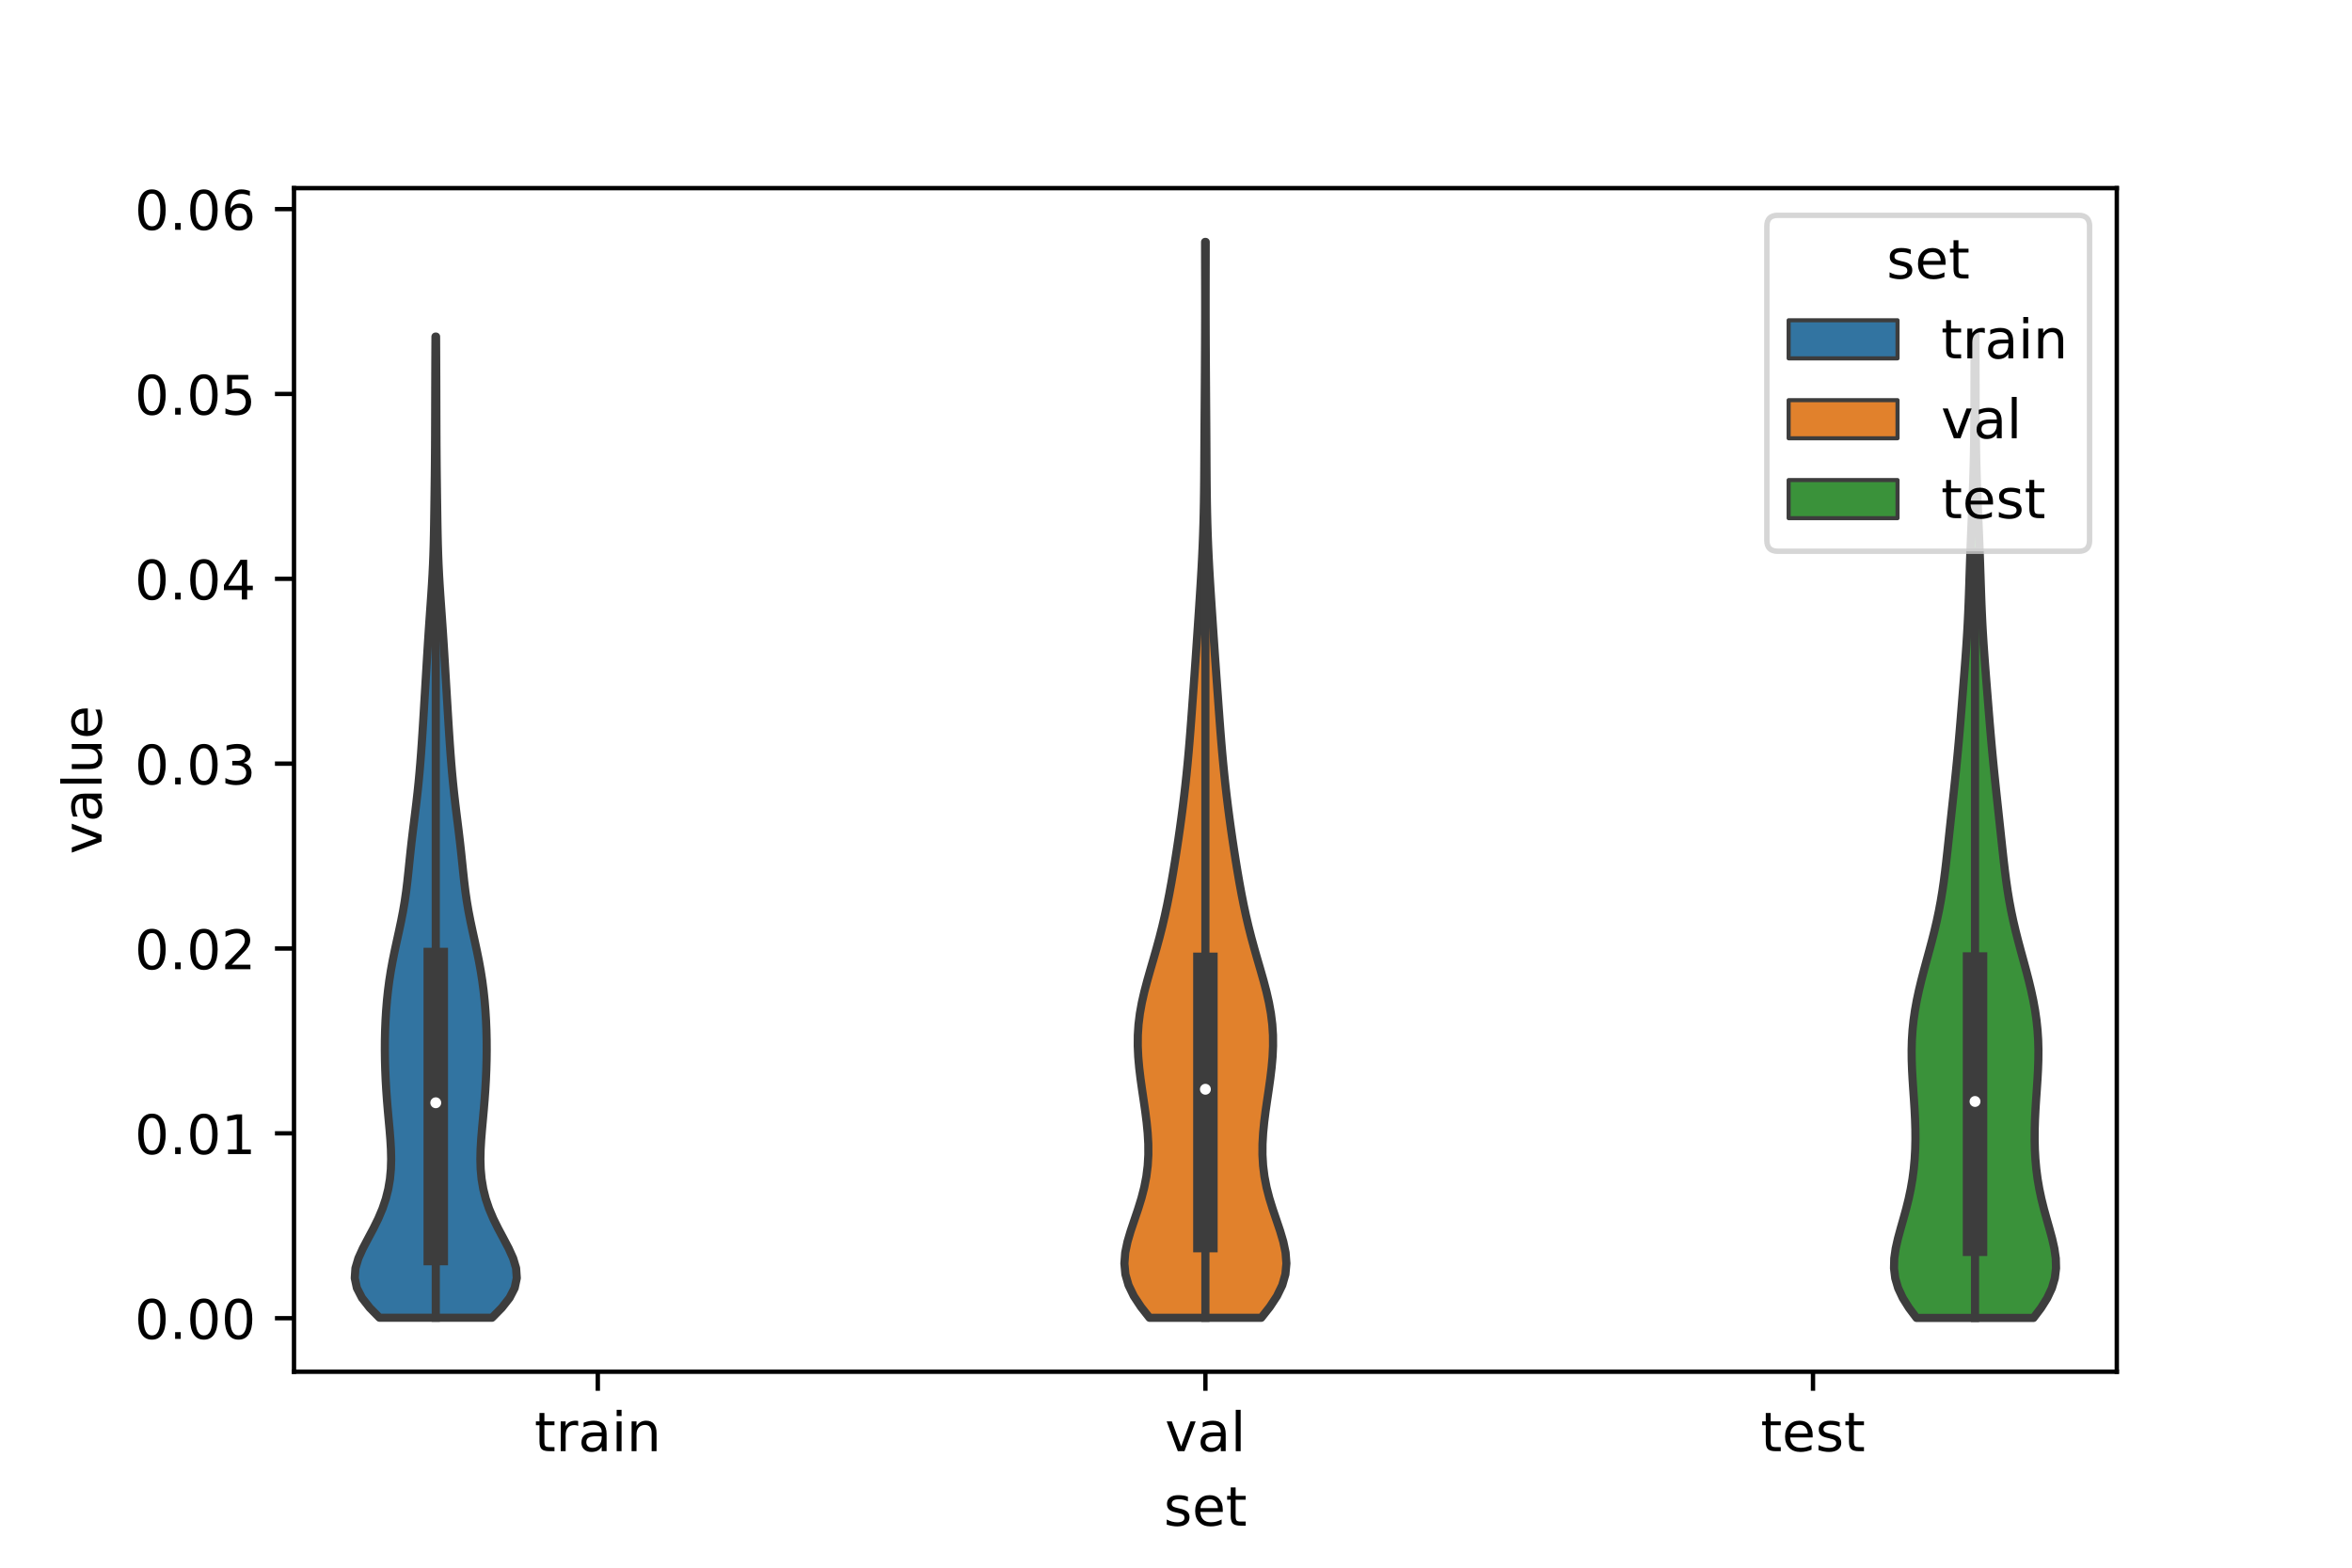 <?xml version="1.0" encoding="utf-8" standalone="no"?>
<!DOCTYPE svg PUBLIC "-//W3C//DTD SVG 1.1//EN"
  "http://www.w3.org/Graphics/SVG/1.1/DTD/svg11.dtd">
<!-- Created with matplotlib (https://matplotlib.org/) -->
<svg height="288pt" version="1.1" viewBox="0 0 432 288" width="432pt" xmlns="http://www.w3.org/2000/svg" xmlns:xlink="http://www.w3.org/1999/xlink">
 <defs>
  <style type="text/css">*{stroke-linecap:butt;stroke-linejoin:round;}</style>
 </defs>
 <g id="figure_1">
  <g id="patch_1">
   <path d="M 0 288 
L 432 288 
L 432 0 
L 0 0 
z
" style="fill:#ffffff;"/>
  </g>
  <g id="axes_1">
   <g id="patch_2">
    <path d="M 54 252 
L 388.8 252 
L 388.8 34.56 
L 54 34.56 
z
" style="fill:#ffffff;"/>
   </g>
   <g id="PolyCollection_1">
    <defs>
     <path d="M 90.376 -45.922 
L 69.704 -45.922 
L 67.915 -47.743 
L 66.485 -49.563 
L 65.549 -51.384 
L 65.16 -53.205 
L 65.287 -55.025 
L 65.83 -56.846 
L 66.653 -58.666 
L 67.612 -60.487 
L 68.584 -62.308 
L 69.481 -64.128 
L 70.25 -65.949 
L 70.864 -67.769 
L 71.32 -69.59 
L 71.626 -71.411 
L 71.794 -73.231 
L 71.846 -75.052 
L 71.805 -76.872 
L 71.698 -78.693 
L 71.55 -80.514 
L 71.384 -82.334 
L 71.22 -84.155 
L 71.07 -85.975 
L 70.941 -87.796 
L 70.836 -89.617 
L 70.758 -91.437 
L 70.708 -93.258 
L 70.686 -95.078 
L 70.695 -96.899 
L 70.736 -98.72 
L 70.811 -100.54 
L 70.922 -102.361 
L 71.071 -104.181 
L 71.263 -106.002 
L 71.5 -107.823 
L 71.785 -109.643 
L 72.116 -111.464 
L 72.485 -113.284 
L 72.879 -115.105 
L 73.28 -116.926 
L 73.666 -118.746 
L 74.021 -120.567 
L 74.331 -122.387 
L 74.595 -124.208 
L 74.818 -126.029 
L 75.015 -127.849 
L 75.202 -129.67 
L 75.392 -131.49 
L 75.594 -133.311 
L 75.81 -135.132 
L 76.036 -136.952 
L 76.263 -138.773 
L 76.483 -140.594 
L 76.69 -142.414 
L 76.879 -144.235 
L 77.05 -146.055 
L 77.204 -147.876 
L 77.344 -149.697 
L 77.473 -151.517 
L 77.594 -153.338 
L 77.71 -155.158 
L 77.821 -156.979 
L 77.931 -158.8 
L 78.04 -160.62 
L 78.149 -162.441 
L 78.259 -164.261 
L 78.368 -166.082 
L 78.479 -167.903 
L 78.593 -169.723 
L 78.711 -171.544 
L 78.834 -173.364 
L 78.961 -175.185 
L 79.091 -177.006 
L 79.218 -178.826 
L 79.336 -180.647 
L 79.442 -182.467 
L 79.531 -184.288 
L 79.603 -186.109 
L 79.659 -187.929 
L 79.702 -189.75 
L 79.736 -191.57 
L 79.764 -193.391 
L 79.79 -195.212 
L 79.815 -197.032 
L 79.839 -198.853 
L 79.862 -200.673 
L 79.881 -202.494 
L 79.896 -204.315 
L 79.909 -206.135 
L 79.918 -207.956 
L 79.925 -209.776 
L 79.931 -211.597 
L 79.936 -213.418 
L 79.941 -215.238 
L 79.947 -217.059 
L 79.953 -218.879 
L 79.96 -220.7 
L 79.968 -222.521 
L 79.977 -224.341 
L 79.987 -226.162 
L 80.093 -226.162 
L 80.093 -226.162 
L 80.103 -224.341 
L 80.112 -222.521 
L 80.12 -220.7 
L 80.127 -218.879 
L 80.133 -217.059 
L 80.139 -215.238 
L 80.144 -213.418 
L 80.149 -211.597 
L 80.155 -209.776 
L 80.162 -207.956 
L 80.171 -206.135 
L 80.184 -204.315 
L 80.199 -202.494 
L 80.218 -200.673 
L 80.241 -198.853 
L 80.265 -197.032 
L 80.29 -195.212 
L 80.316 -193.391 
L 80.344 -191.57 
L 80.378 -189.75 
L 80.421 -187.929 
L 80.477 -186.109 
L 80.549 -184.288 
L 80.638 -182.467 
L 80.744 -180.647 
L 80.862 -178.826 
L 80.989 -177.006 
L 81.119 -175.185 
L 81.246 -173.364 
L 81.369 -171.544 
L 81.487 -169.723 
L 81.601 -167.903 
L 81.712 -166.082 
L 81.821 -164.261 
L 81.931 -162.441 
L 82.04 -160.62 
L 82.149 -158.8 
L 82.259 -156.979 
L 82.37 -155.158 
L 82.486 -153.338 
L 82.607 -151.517 
L 82.736 -149.697 
L 82.876 -147.876 
L 83.03 -146.055 
L 83.201 -144.235 
L 83.39 -142.414 
L 83.597 -140.594 
L 83.817 -138.773 
L 84.044 -136.952 
L 84.27 -135.132 
L 84.486 -133.311 
L 84.688 -131.49 
L 84.878 -129.67 
L 85.065 -127.849 
L 85.262 -126.029 
L 85.485 -124.208 
L 85.749 -122.387 
L 86.059 -120.567 
L 86.414 -118.746 
L 86.8 -116.926 
L 87.201 -115.105 
L 87.595 -113.284 
L 87.964 -111.464 
L 88.295 -109.643 
L 88.58 -107.823 
L 88.817 -106.002 
L 89.009 -104.181 
L 89.158 -102.361 
L 89.269 -100.54 
L 89.344 -98.72 
L 89.385 -96.899 
L 89.394 -95.078 
L 89.372 -93.258 
L 89.322 -91.437 
L 89.244 -89.617 
L 89.139 -87.796 
L 89.01 -85.975 
L 88.86 -84.155 
L 88.696 -82.334 
L 88.53 -80.514 
L 88.382 -78.693 
L 88.275 -76.872 
L 88.234 -75.052 
L 88.286 -73.231 
L 88.454 -71.411 
L 88.76 -69.59 
L 89.216 -67.769 
L 89.83 -65.949 
L 90.599 -64.128 
L 91.496 -62.308 
L 92.468 -60.487 
L 93.427 -58.666 
L 94.25 -56.846 
L 94.793 -55.025 
L 94.92 -53.205 
L 94.531 -51.384 
L 93.595 -49.563 
L 92.165 -47.743 
L 90.376 -45.922 
z
" id="me6ba3f7fdf" style="stroke:#3d3d3d;stroke-width:1.5;"/>
    </defs>
    <g clip-path="url(#p82e2516aaa)">
     <use style="fill:#3274a1;stroke:#3d3d3d;stroke-width:1.5;" x="0" xlink:href="#me6ba3f7fdf" y="288"/>
    </g>
   </g>
   <g id="PolyCollection_2">
    <defs>
     <path d="M 231.659 -45.91 
L 211.141 -45.91 
L 209.565 -47.907 
L 208.248 -49.903 
L 207.281 -51.899 
L 206.706 -53.896 
L 206.52 -55.892 
L 206.674 -57.889 
L 207.092 -59.885 
L 207.683 -61.882 
L 208.356 -63.878 
L 209.032 -65.874 
L 209.65 -67.871 
L 210.166 -69.867 
L 210.554 -71.864 
L 210.804 -73.86 
L 210.92 -75.857 
L 210.911 -77.853 
L 210.798 -79.849 
L 210.602 -81.846 
L 210.348 -83.842 
L 210.061 -85.839 
L 209.765 -87.835 
L 209.484 -89.832 
L 209.244 -91.828 
L 209.066 -93.824 
L 208.975 -95.821 
L 208.987 -97.817 
L 209.116 -99.814 
L 209.365 -101.81 
L 209.725 -103.807 
L 210.181 -105.803 
L 210.707 -107.799 
L 211.274 -109.796 
L 211.854 -111.792 
L 212.425 -113.789 
L 212.969 -115.785 
L 213.477 -117.782 
L 213.944 -119.778 
L 214.373 -121.774 
L 214.768 -123.771 
L 215.135 -125.767 
L 215.48 -127.764 
L 215.808 -129.76 
L 216.121 -131.756 
L 216.423 -133.753 
L 216.711 -135.749 
L 216.985 -137.746 
L 217.245 -139.742 
L 217.49 -141.739 
L 217.719 -143.735 
L 217.932 -145.731 
L 218.13 -147.728 
L 218.313 -149.724 
L 218.483 -151.721 
L 218.643 -153.717 
L 218.794 -155.714 
L 218.941 -157.71 
L 219.085 -159.706 
L 219.229 -161.703 
L 219.372 -163.699 
L 219.513 -165.696 
L 219.653 -167.692 
L 219.791 -169.689 
L 219.928 -171.685 
L 220.063 -173.681 
L 220.197 -175.678 
L 220.329 -177.674 
L 220.458 -179.671 
L 220.581 -181.667 
L 220.697 -183.664 
L 220.801 -185.66 
L 220.894 -187.656 
L 220.973 -189.653 
L 221.038 -191.649 
L 221.089 -193.646 
L 221.128 -195.642 
L 221.156 -197.639 
L 221.177 -199.635 
L 221.192 -201.631 
L 221.204 -203.628 
L 221.215 -205.624 
L 221.227 -207.621 
L 221.24 -209.617 
L 221.254 -211.614 
L 221.269 -213.61 
L 221.283 -215.606 
L 221.297 -217.603 
L 221.31 -219.599 
L 221.322 -221.596 
L 221.333 -223.592 
L 221.343 -225.589 
L 221.35 -227.585 
L 221.356 -229.581 
L 221.358 -231.578 
L 221.358 -233.574 
L 221.356 -235.571 
L 221.352 -237.567 
L 221.348 -239.564 
L 221.346 -241.56 
L 221.345 -243.556 
L 221.455 -243.556 
L 221.455 -243.556 
L 221.454 -241.56 
L 221.452 -239.564 
L 221.448 -237.567 
L 221.444 -235.571 
L 221.442 -233.574 
L 221.442 -231.578 
L 221.444 -229.581 
L 221.45 -227.585 
L 221.457 -225.589 
L 221.467 -223.592 
L 221.478 -221.596 
L 221.49 -219.599 
L 221.503 -217.603 
L 221.517 -215.606 
L 221.531 -213.61 
L 221.546 -211.614 
L 221.56 -209.617 
L 221.573 -207.621 
L 221.585 -205.624 
L 221.596 -203.628 
L 221.608 -201.631 
L 221.623 -199.635 
L 221.644 -197.639 
L 221.672 -195.642 
L 221.711 -193.646 
L 221.762 -191.649 
L 221.827 -189.653 
L 221.906 -187.656 
L 221.999 -185.66 
L 222.103 -183.664 
L 222.219 -181.667 
L 222.342 -179.671 
L 222.471 -177.674 
L 222.603 -175.678 
L 222.737 -173.681 
L 222.872 -171.685 
L 223.009 -169.689 
L 223.147 -167.692 
L 223.287 -165.696 
L 223.428 -163.699 
L 223.571 -161.703 
L 223.715 -159.706 
L 223.859 -157.71 
L 224.006 -155.714 
L 224.157 -153.717 
L 224.317 -151.721 
L 224.487 -149.724 
L 224.67 -147.728 
L 224.868 -145.731 
L 225.081 -143.735 
L 225.31 -141.739 
L 225.555 -139.742 
L 225.815 -137.746 
L 226.089 -135.749 
L 226.377 -133.753 
L 226.679 -131.756 
L 226.992 -129.76 
L 227.32 -127.764 
L 227.665 -125.767 
L 228.032 -123.771 
L 228.427 -121.774 
L 228.856 -119.778 
L 229.323 -117.782 
L 229.831 -115.785 
L 230.375 -113.789 
L 230.946 -111.792 
L 231.526 -109.796 
L 232.093 -107.799 
L 232.619 -105.803 
L 233.075 -103.807 
L 233.435 -101.81 
L 233.684 -99.814 
L 233.813 -97.817 
L 233.825 -95.821 
L 233.734 -93.824 
L 233.556 -91.828 
L 233.316 -89.832 
L 233.035 -87.835 
L 232.739 -85.839 
L 232.452 -83.842 
L 232.198 -81.846 
L 232.002 -79.849 
L 231.889 -77.853 
L 231.88 -75.857 
L 231.996 -73.86 
L 232.246 -71.864 
L 232.634 -69.867 
L 233.15 -67.871 
L 233.768 -65.874 
L 234.444 -63.878 
L 235.117 -61.882 
L 235.708 -59.885 
L 236.126 -57.889 
L 236.28 -55.892 
L 236.094 -53.896 
L 235.519 -51.899 
L 234.552 -49.903 
L 233.235 -47.907 
L 231.659 -45.91 
z
" id="me9353b18db" style="stroke:#3d3d3d;stroke-width:1.5;"/>
    </defs>
    <g clip-path="url(#p82e2516aaa)">
     <use style="fill:#e1812c;stroke:#3d3d3d;stroke-width:1.5;" x="0" xlink:href="#me9353b18db" y="288"/>
    </g>
   </g>
   <g id="PolyCollection_3">
    <defs>
     <path d="M 373.5 -45.884 
L 352.02 -45.884 
L 350.644 -47.707 
L 349.498 -49.53 
L 348.643 -51.353 
L 348.106 -53.177 
L 347.88 -55 
L 347.927 -56.823 
L 348.19 -58.646 
L 348.601 -60.469 
L 349.096 -62.293 
L 349.615 -64.116 
L 350.117 -65.939 
L 350.569 -67.762 
L 350.955 -69.586 
L 351.268 -71.409 
L 351.506 -73.232 
L 351.672 -75.055 
L 351.773 -76.878 
L 351.815 -78.702 
L 351.803 -80.525 
L 351.747 -82.348 
L 351.656 -84.171 
L 351.541 -85.995 
L 351.415 -87.818 
L 351.294 -89.641 
L 351.194 -91.464 
L 351.129 -93.287 
L 351.116 -95.111 
L 351.163 -96.934 
L 351.28 -98.757 
L 351.47 -100.58 
L 351.733 -102.404 
L 352.063 -104.227 
L 352.453 -106.05 
L 352.891 -107.873 
L 353.365 -109.696 
L 353.858 -111.52 
L 354.356 -113.343 
L 354.843 -115.166 
L 355.305 -116.989 
L 355.733 -118.813 
L 356.119 -120.636 
L 356.461 -122.459 
L 356.762 -124.282 
L 357.027 -126.105 
L 357.262 -127.929 
L 357.478 -129.752 
L 357.681 -131.575 
L 357.877 -133.398 
L 358.072 -135.222 
L 358.268 -137.045 
L 358.464 -138.868 
L 358.661 -140.691 
L 358.857 -142.515 
L 359.049 -144.338 
L 359.237 -146.161 
L 359.418 -147.984 
L 359.592 -149.807 
L 359.758 -151.631 
L 359.917 -153.454 
L 360.071 -155.277 
L 360.22 -157.1 
L 360.366 -158.924 
L 360.512 -160.747 
L 360.656 -162.57 
L 360.8 -164.393 
L 360.94 -166.216 
L 361.074 -168.04 
L 361.2 -169.863 
L 361.315 -171.686 
L 361.416 -173.509 
L 361.504 -175.333 
L 361.58 -177.156 
L 361.646 -178.979 
L 361.708 -180.802 
L 361.767 -182.625 
L 361.828 -184.449 
L 361.892 -186.272 
L 361.961 -188.095 
L 362.035 -189.918 
L 362.112 -191.742 
L 362.19 -193.565 
L 362.267 -195.388 
L 362.34 -197.211 
L 362.406 -199.034 
L 362.464 -200.858 
L 362.514 -202.681 
L 362.553 -204.504 
L 362.585 -206.327 
L 362.608 -208.151 
L 362.626 -209.974 
L 362.638 -211.797 
L 362.647 -213.62 
L 362.654 -215.443 
L 362.66 -217.267 
L 362.664 -219.09 
L 362.669 -220.913 
L 362.674 -222.736 
L 362.68 -224.56 
L 362.686 -226.383 
L 362.834 -226.383 
L 362.834 -226.383 
L 362.84 -224.56 
L 362.846 -222.736 
L 362.851 -220.913 
L 362.856 -219.09 
L 362.86 -217.267 
L 362.866 -215.443 
L 362.873 -213.62 
L 362.882 -211.797 
L 362.894 -209.974 
L 362.912 -208.151 
L 362.935 -206.327 
L 362.967 -204.504 
L 363.006 -202.681 
L 363.056 -200.858 
L 363.114 -199.034 
L 363.18 -197.211 
L 363.253 -195.388 
L 363.33 -193.565 
L 363.408 -191.742 
L 363.485 -189.918 
L 363.559 -188.095 
L 363.628 -186.272 
L 363.692 -184.449 
L 363.753 -182.625 
L 363.812 -180.802 
L 363.874 -178.979 
L 363.94 -177.156 
L 364.016 -175.333 
L 364.104 -173.509 
L 364.205 -171.686 
L 364.32 -169.863 
L 364.446 -168.04 
L 364.58 -166.216 
L 364.72 -164.393 
L 364.864 -162.57 
L 365.008 -160.747 
L 365.154 -158.924 
L 365.3 -157.1 
L 365.449 -155.277 
L 365.603 -153.454 
L 365.762 -151.631 
L 365.928 -149.807 
L 366.102 -147.984 
L 366.283 -146.161 
L 366.471 -144.338 
L 366.663 -142.515 
L 366.859 -140.691 
L 367.056 -138.868 
L 367.252 -137.045 
L 367.448 -135.222 
L 367.643 -133.398 
L 367.839 -131.575 
L 368.042 -129.752 
L 368.258 -127.929 
L 368.493 -126.105 
L 368.758 -124.282 
L 369.059 -122.459 
L 369.401 -120.636 
L 369.787 -118.813 
L 370.215 -116.989 
L 370.677 -115.166 
L 371.164 -113.343 
L 371.662 -111.52 
L 372.155 -109.696 
L 372.629 -107.873 
L 373.067 -106.05 
L 373.457 -104.227 
L 373.787 -102.404 
L 374.05 -100.58 
L 374.24 -98.757 
L 374.357 -96.934 
L 374.404 -95.111 
L 374.391 -93.287 
L 374.326 -91.464 
L 374.226 -89.641 
L 374.105 -87.818 
L 373.979 -85.995 
L 373.864 -84.171 
L 373.773 -82.348 
L 373.717 -80.525 
L 373.705 -78.702 
L 373.747 -76.878 
L 373.848 -75.055 
L 374.014 -73.232 
L 374.252 -71.409 
L 374.565 -69.586 
L 374.951 -67.762 
L 375.403 -65.939 
L 375.905 -64.116 
L 376.424 -62.293 
L 376.919 -60.469 
L 377.33 -58.646 
L 377.593 -56.823 
L 377.64 -55 
L 377.414 -53.177 
L 376.877 -51.353 
L 376.022 -49.53 
L 374.876 -47.707 
L 373.5 -45.884 
z
" id="mb8c8a82016" style="stroke:#3d3d3d;stroke-width:1.5;"/>
    </defs>
    <g clip-path="url(#p82e2516aaa)">
     <use style="fill:#3a923a;stroke:#3d3d3d;stroke-width:1.5;" x="0" xlink:href="#mb8c8a82016" y="288"/>
    </g>
   </g>
   <g id="patch_3">
    <path clip-path="url(#p82e2516aaa)" d="M 109.8 242.168 
L 109.8 242.168 
L 109.8 242.168 
L 109.8 242.168 
z
" style="fill:#3274a1;stroke:#3d3d3d;stroke-linejoin:miter;stroke-width:0.75;"/>
   </g>
   <g id="patch_4">
    <path clip-path="url(#p82e2516aaa)" d="M 109.8 242.168 
L 109.8 242.168 
L 109.8 242.168 
L 109.8 242.168 
z
" style="fill:#e1812c;stroke:#3d3d3d;stroke-linejoin:miter;stroke-width:0.75;"/>
   </g>
   <g id="patch_5">
    <path clip-path="url(#p82e2516aaa)" d="M 109.8 242.168 
L 109.8 242.168 
L 109.8 242.168 
L 109.8 242.168 
z
" style="fill:#3a923a;stroke:#3d3d3d;stroke-linejoin:miter;stroke-width:0.75;"/>
   </g>
   <g id="matplotlib.axis_1">
    <g id="xtick_1">
     <g id="line2d_1">
      <defs>
       <path d="M 0 0 
L 0 3.5 
" id="m3af1b7f3fe" style="stroke:#000000;stroke-width:0.8;"/>
      </defs>
      <g>
       <use style="stroke:#000000;stroke-width:0.8;" x="109.8" xlink:href="#m3af1b7f3fe" y="252"/>
      </g>
     </g>
     <g id="text_1">
      <!-- train -->
      <g transform="translate(98.162 266.598)scale(0.1 -0.1)">
       <defs>
        <path d="M 18.312 70.219 
L 18.312 54.688 
L 36.812 54.688 
L 36.812 47.703 
L 18.312 47.703 
L 18.312 18.016 
Q 18.312 11.328 20.141 9.422 
Q 21.969 7.516 27.594 7.516 
L 36.812 7.516 
L 36.812 0 
L 27.594 0 
Q 17.188 0 13.234 3.875 
Q 9.281 7.766 9.281 18.016 
L 9.281 47.703 
L 2.688 47.703 
L 2.688 54.688 
L 9.281 54.688 
L 9.281 70.219 
z
" id="DejaVuSans-116"/>
        <path d="M 41.109 46.297 
Q 39.594 47.172 37.812 47.578 
Q 36.031 48 33.891 48 
Q 26.266 48 22.188 43.047 
Q 18.109 38.094 18.109 28.812 
L 18.109 0 
L 9.078 0 
L 9.078 54.688 
L 18.109 54.688 
L 18.109 46.188 
Q 20.953 51.172 25.484 53.578 
Q 30.031 56 36.531 56 
Q 37.453 56 38.578 55.875 
Q 39.703 55.766 41.062 55.516 
z
" id="DejaVuSans-114"/>
        <path d="M 34.281 27.484 
Q 23.391 27.484 19.188 25 
Q 14.984 22.516 14.984 16.5 
Q 14.984 11.719 18.141 8.906 
Q 21.297 6.109 26.703 6.109 
Q 34.188 6.109 38.703 11.406 
Q 43.219 16.703 43.219 25.484 
L 43.219 27.484 
z
M 52.203 31.203 
L 52.203 0 
L 43.219 0 
L 43.219 8.297 
Q 40.141 3.328 35.547 0.953 
Q 30.953 -1.422 24.312 -1.422 
Q 15.922 -1.422 10.953 3.297 
Q 6 8.016 6 15.922 
Q 6 25.141 12.172 29.828 
Q 18.359 34.516 30.609 34.516 
L 43.219 34.516 
L 43.219 35.406 
Q 43.219 41.609 39.141 45 
Q 35.062 48.391 27.688 48.391 
Q 23 48.391 18.547 47.266 
Q 14.109 46.141 10.016 43.891 
L 10.016 52.203 
Q 14.938 54.109 19.578 55.047 
Q 24.219 56 28.609 56 
Q 40.484 56 46.344 49.844 
Q 52.203 43.703 52.203 31.203 
z
" id="DejaVuSans-97"/>
        <path d="M 9.422 54.688 
L 18.406 54.688 
L 18.406 0 
L 9.422 0 
z
M 9.422 75.984 
L 18.406 75.984 
L 18.406 64.594 
L 9.422 64.594 
z
" id="DejaVuSans-105"/>
        <path d="M 54.891 33.016 
L 54.891 0 
L 45.906 0 
L 45.906 32.719 
Q 45.906 40.484 42.875 44.328 
Q 39.844 48.188 33.797 48.188 
Q 26.516 48.188 22.312 43.547 
Q 18.109 38.922 18.109 30.906 
L 18.109 0 
L 9.078 0 
L 9.078 54.688 
L 18.109 54.688 
L 18.109 46.188 
Q 21.344 51.125 25.703 53.562 
Q 30.078 56 35.797 56 
Q 45.219 56 50.047 50.172 
Q 54.891 44.344 54.891 33.016 
z
" id="DejaVuSans-110"/>
       </defs>
       <use xlink:href="#DejaVuSans-116"/>
       <use x="39.209" xlink:href="#DejaVuSans-114"/>
       <use x="80.322" xlink:href="#DejaVuSans-97"/>
       <use x="141.602" xlink:href="#DejaVuSans-105"/>
       <use x="169.385" xlink:href="#DejaVuSans-110"/>
      </g>
     </g>
    </g>
    <g id="xtick_2">
     <g id="line2d_2">
      <g>
       <use style="stroke:#000000;stroke-width:0.8;" x="221.4" xlink:href="#m3af1b7f3fe" y="252"/>
      </g>
     </g>
     <g id="text_2">
      <!-- val -->
      <g transform="translate(213.988 266.598)scale(0.1 -0.1)">
       <defs>
        <path d="M 2.984 54.688 
L 12.5 54.688 
L 29.594 8.797 
L 46.688 54.688 
L 56.203 54.688 
L 35.688 0 
L 23.484 0 
z
" id="DejaVuSans-118"/>
        <path d="M 9.422 75.984 
L 18.406 75.984 
L 18.406 0 
L 9.422 0 
z
" id="DejaVuSans-108"/>
       </defs>
       <use xlink:href="#DejaVuSans-118"/>
       <use x="59.18" xlink:href="#DejaVuSans-97"/>
       <use x="120.459" xlink:href="#DejaVuSans-108"/>
      </g>
     </g>
    </g>
    <g id="xtick_3">
     <g id="line2d_3">
      <g>
       <use style="stroke:#000000;stroke-width:0.8;" x="333" xlink:href="#m3af1b7f3fe" y="252"/>
      </g>
     </g>
     <g id="text_3">
      <!-- test -->
      <g transform="translate(323.398 266.598)scale(0.1 -0.1)">
       <defs>
        <path d="M 56.203 29.594 
L 56.203 25.203 
L 14.891 25.203 
Q 15.484 15.922 20.484 11.062 
Q 25.484 6.203 34.422 6.203 
Q 39.594 6.203 44.453 7.469 
Q 49.312 8.734 54.109 11.281 
L 54.109 2.781 
Q 49.266 0.734 44.188 -0.344 
Q 39.109 -1.422 33.891 -1.422 
Q 20.797 -1.422 13.156 6.188 
Q 5.516 13.812 5.516 26.812 
Q 5.516 40.234 12.766 48.109 
Q 20.016 56 32.328 56 
Q 43.359 56 49.781 48.891 
Q 56.203 41.797 56.203 29.594 
z
M 47.219 32.234 
Q 47.125 39.594 43.094 43.984 
Q 39.062 48.391 32.422 48.391 
Q 24.906 48.391 20.391 44.141 
Q 15.875 39.891 15.188 32.172 
z
" id="DejaVuSans-101"/>
        <path d="M 44.281 53.078 
L 44.281 44.578 
Q 40.484 46.531 36.375 47.5 
Q 32.281 48.484 27.875 48.484 
Q 21.188 48.484 17.844 46.438 
Q 14.5 44.391 14.5 40.281 
Q 14.5 37.156 16.891 35.375 
Q 19.281 33.594 26.516 31.984 
L 29.594 31.297 
Q 39.156 29.25 43.188 25.516 
Q 47.219 21.781 47.219 15.094 
Q 47.219 7.469 41.188 3.016 
Q 35.156 -1.422 24.609 -1.422 
Q 20.219 -1.422 15.453 -0.562 
Q 10.688 0.297 5.422 2 
L 5.422 11.281 
Q 10.406 8.688 15.234 7.391 
Q 20.062 6.109 24.812 6.109 
Q 31.156 6.109 34.562 8.281 
Q 37.984 10.453 37.984 14.406 
Q 37.984 18.062 35.516 20.016 
Q 33.062 21.969 24.703 23.781 
L 21.578 24.516 
Q 13.234 26.266 9.516 29.906 
Q 5.812 33.547 5.812 39.891 
Q 5.812 47.609 11.281 51.797 
Q 16.75 56 26.812 56 
Q 31.781 56 36.172 55.266 
Q 40.578 54.547 44.281 53.078 
z
" id="DejaVuSans-115"/>
       </defs>
       <use xlink:href="#DejaVuSans-116"/>
       <use x="39.209" xlink:href="#DejaVuSans-101"/>
       <use x="100.732" xlink:href="#DejaVuSans-115"/>
       <use x="152.832" xlink:href="#DejaVuSans-116"/>
      </g>
     </g>
    </g>
    <g id="text_4">
     <!-- set -->
     <g transform="translate(213.759 280.277)scale(0.1 -0.1)">
      <use xlink:href="#DejaVuSans-115"/>
      <use x="52.1" xlink:href="#DejaVuSans-101"/>
      <use x="113.623" xlink:href="#DejaVuSans-116"/>
     </g>
    </g>
   </g>
   <g id="matplotlib.axis_2">
    <g id="ytick_1">
     <g id="line2d_4">
      <defs>
       <path d="M 0 0 
L -3.5 0 
" id="mc287a61d81" style="stroke:#000000;stroke-width:0.8;"/>
      </defs>
      <g>
       <use style="stroke:#000000;stroke-width:0.8;" x="54" xlink:href="#mc287a61d81" y="242.168"/>
      </g>
     </g>
     <g id="text_5">
      <!-- 0.00 -->
      <g transform="translate(24.734 245.967)scale(0.1 -0.1)">
       <defs>
        <path d="M 31.781 66.406 
Q 24.172 66.406 20.328 58.906 
Q 16.5 51.422 16.5 36.375 
Q 16.5 21.391 20.328 13.891 
Q 24.172 6.391 31.781 6.391 
Q 39.453 6.391 43.281 13.891 
Q 47.125 21.391 47.125 36.375 
Q 47.125 51.422 43.281 58.906 
Q 39.453 66.406 31.781 66.406 
z
M 31.781 74.219 
Q 44.047 74.219 50.516 64.516 
Q 56.984 54.828 56.984 36.375 
Q 56.984 17.969 50.516 8.266 
Q 44.047 -1.422 31.781 -1.422 
Q 19.531 -1.422 13.062 8.266 
Q 6.594 17.969 6.594 36.375 
Q 6.594 54.828 13.062 64.516 
Q 19.531 74.219 31.781 74.219 
z
" id="DejaVuSans-48"/>
        <path d="M 10.688 12.406 
L 21 12.406 
L 21 0 
L 10.688 0 
z
" id="DejaVuSans-46"/>
       </defs>
       <use xlink:href="#DejaVuSans-48"/>
       <use x="63.623" xlink:href="#DejaVuSans-46"/>
       <use x="95.41" xlink:href="#DejaVuSans-48"/>
       <use x="159.033" xlink:href="#DejaVuSans-48"/>
      </g>
     </g>
    </g>
    <g id="ytick_2">
     <g id="line2d_5">
      <g>
       <use style="stroke:#000000;stroke-width:0.8;" x="54" xlink:href="#mc287a61d81" y="208.209"/>
      </g>
     </g>
     <g id="text_6">
      <!-- 0.01 -->
      <g transform="translate(24.734 212.009)scale(0.1 -0.1)">
       <defs>
        <path d="M 12.406 8.297 
L 28.516 8.297 
L 28.516 63.922 
L 10.984 60.406 
L 10.984 69.391 
L 28.422 72.906 
L 38.281 72.906 
L 38.281 8.297 
L 54.391 8.297 
L 54.391 0 
L 12.406 0 
z
" id="DejaVuSans-49"/>
       </defs>
       <use xlink:href="#DejaVuSans-48"/>
       <use x="63.623" xlink:href="#DejaVuSans-46"/>
       <use x="95.41" xlink:href="#DejaVuSans-48"/>
       <use x="159.033" xlink:href="#DejaVuSans-49"/>
      </g>
     </g>
    </g>
    <g id="ytick_3">
     <g id="line2d_6">
      <g>
       <use style="stroke:#000000;stroke-width:0.8;" x="54" xlink:href="#mc287a61d81" y="174.25"/>
      </g>
     </g>
     <g id="text_7">
      <!-- 0.02 -->
      <g transform="translate(24.734 178.05)scale(0.1 -0.1)">
       <defs>
        <path d="M 19.188 8.297 
L 53.609 8.297 
L 53.609 0 
L 7.328 0 
L 7.328 8.297 
Q 12.938 14.109 22.625 23.891 
Q 32.328 33.688 34.812 36.531 
Q 39.547 41.844 41.422 45.531 
Q 43.312 49.219 43.312 52.781 
Q 43.312 58.594 39.234 62.25 
Q 35.156 65.922 28.609 65.922 
Q 23.969 65.922 18.812 64.312 
Q 13.672 62.703 7.812 59.422 
L 7.812 69.391 
Q 13.766 71.781 18.938 73 
Q 24.125 74.219 28.422 74.219 
Q 39.75 74.219 46.484 68.547 
Q 53.219 62.891 53.219 53.422 
Q 53.219 48.922 51.531 44.891 
Q 49.859 40.875 45.406 35.406 
Q 44.188 33.984 37.641 27.219 
Q 31.109 20.453 19.188 8.297 
z
" id="DejaVuSans-50"/>
       </defs>
       <use xlink:href="#DejaVuSans-48"/>
       <use x="63.623" xlink:href="#DejaVuSans-46"/>
       <use x="95.41" xlink:href="#DejaVuSans-48"/>
       <use x="159.033" xlink:href="#DejaVuSans-50"/>
      </g>
     </g>
    </g>
    <g id="ytick_4">
     <g id="line2d_7">
      <g>
       <use style="stroke:#000000;stroke-width:0.8;" x="54" xlink:href="#mc287a61d81" y="140.292"/>
      </g>
     </g>
     <g id="text_8">
      <!-- 0.03 -->
      <g transform="translate(24.734 144.091)scale(0.1 -0.1)">
       <defs>
        <path d="M 40.578 39.312 
Q 47.656 37.797 51.625 33 
Q 55.609 28.219 55.609 21.188 
Q 55.609 10.406 48.188 4.484 
Q 40.766 -1.422 27.094 -1.422 
Q 22.516 -1.422 17.656 -0.516 
Q 12.797 0.391 7.625 2.203 
L 7.625 11.719 
Q 11.719 9.328 16.594 8.109 
Q 21.484 6.891 26.812 6.891 
Q 36.078 6.891 40.938 10.547 
Q 45.797 14.203 45.797 21.188 
Q 45.797 27.641 41.281 31.266 
Q 36.766 34.906 28.719 34.906 
L 20.219 34.906 
L 20.219 43.016 
L 29.109 43.016 
Q 36.375 43.016 40.234 45.922 
Q 44.094 48.828 44.094 54.297 
Q 44.094 59.906 40.109 62.906 
Q 36.141 65.922 28.719 65.922 
Q 24.656 65.922 20.016 65.031 
Q 15.375 64.156 9.812 62.312 
L 9.812 71.094 
Q 15.438 72.656 20.344 73.438 
Q 25.25 74.219 29.594 74.219 
Q 40.828 74.219 47.359 69.109 
Q 53.906 64.016 53.906 55.328 
Q 53.906 49.266 50.438 45.094 
Q 46.969 40.922 40.578 39.312 
z
" id="DejaVuSans-51"/>
       </defs>
       <use xlink:href="#DejaVuSans-48"/>
       <use x="63.623" xlink:href="#DejaVuSans-46"/>
       <use x="95.41" xlink:href="#DejaVuSans-48"/>
       <use x="159.033" xlink:href="#DejaVuSans-51"/>
      </g>
     </g>
    </g>
    <g id="ytick_5">
     <g id="line2d_8">
      <g>
       <use style="stroke:#000000;stroke-width:0.8;" x="54" xlink:href="#mc287a61d81" y="106.333"/>
      </g>
     </g>
     <g id="text_9">
      <!-- 0.04 -->
      <g transform="translate(24.734 110.132)scale(0.1 -0.1)">
       <defs>
        <path d="M 37.797 64.312 
L 12.891 25.391 
L 37.797 25.391 
z
M 35.203 72.906 
L 47.609 72.906 
L 47.609 25.391 
L 58.016 25.391 
L 58.016 17.188 
L 47.609 17.188 
L 47.609 0 
L 37.797 0 
L 37.797 17.188 
L 4.891 17.188 
L 4.891 26.703 
z
" id="DejaVuSans-52"/>
       </defs>
       <use xlink:href="#DejaVuSans-48"/>
       <use x="63.623" xlink:href="#DejaVuSans-46"/>
       <use x="95.41" xlink:href="#DejaVuSans-48"/>
       <use x="159.033" xlink:href="#DejaVuSans-52"/>
      </g>
     </g>
    </g>
    <g id="ytick_6">
     <g id="line2d_9">
      <g>
       <use style="stroke:#000000;stroke-width:0.8;" x="54" xlink:href="#mc287a61d81" y="72.374"/>
      </g>
     </g>
     <g id="text_10">
      <!-- 0.05 -->
      <g transform="translate(24.734 76.173)scale(0.1 -0.1)">
       <defs>
        <path d="M 10.797 72.906 
L 49.516 72.906 
L 49.516 64.594 
L 19.828 64.594 
L 19.828 46.734 
Q 21.969 47.469 24.109 47.828 
Q 26.266 48.188 28.422 48.188 
Q 40.625 48.188 47.75 41.5 
Q 54.891 34.812 54.891 23.391 
Q 54.891 11.625 47.562 5.094 
Q 40.234 -1.422 26.906 -1.422 
Q 22.312 -1.422 17.547 -0.641 
Q 12.797 0.141 7.719 1.703 
L 7.719 11.625 
Q 12.109 9.234 16.797 8.062 
Q 21.484 6.891 26.703 6.891 
Q 35.156 6.891 40.078 11.328 
Q 45.016 15.766 45.016 23.391 
Q 45.016 31 40.078 35.438 
Q 35.156 39.891 26.703 39.891 
Q 22.75 39.891 18.812 39.016 
Q 14.891 38.141 10.797 36.281 
z
" id="DejaVuSans-53"/>
       </defs>
       <use xlink:href="#DejaVuSans-48"/>
       <use x="63.623" xlink:href="#DejaVuSans-46"/>
       <use x="95.41" xlink:href="#DejaVuSans-48"/>
       <use x="159.033" xlink:href="#DejaVuSans-53"/>
      </g>
     </g>
    </g>
    <g id="ytick_7">
     <g id="line2d_10">
      <g>
       <use style="stroke:#000000;stroke-width:0.8;" x="54" xlink:href="#mc287a61d81" y="38.415"/>
      </g>
     </g>
     <g id="text_11">
      <!-- 0.06 -->
      <g transform="translate(24.734 42.214)scale(0.1 -0.1)">
       <defs>
        <path d="M 33.016 40.375 
Q 26.375 40.375 22.484 35.828 
Q 18.609 31.297 18.609 23.391 
Q 18.609 15.531 22.484 10.953 
Q 26.375 6.391 33.016 6.391 
Q 39.656 6.391 43.531 10.953 
Q 47.406 15.531 47.406 23.391 
Q 47.406 31.297 43.531 35.828 
Q 39.656 40.375 33.016 40.375 
z
M 52.594 71.297 
L 52.594 62.312 
Q 48.875 64.062 45.094 64.984 
Q 41.312 65.922 37.594 65.922 
Q 27.828 65.922 22.672 59.328 
Q 17.531 52.734 16.797 39.406 
Q 19.672 43.656 24.016 45.922 
Q 28.375 48.188 33.594 48.188 
Q 44.578 48.188 50.953 41.516 
Q 57.328 34.859 57.328 23.391 
Q 57.328 12.156 50.688 5.359 
Q 44.047 -1.422 33.016 -1.422 
Q 20.359 -1.422 13.672 8.266 
Q 6.984 17.969 6.984 36.375 
Q 6.984 53.656 15.188 63.938 
Q 23.391 74.219 37.203 74.219 
Q 40.922 74.219 44.703 73.484 
Q 48.484 72.75 52.594 71.297 
z
" id="DejaVuSans-54"/>
       </defs>
       <use xlink:href="#DejaVuSans-48"/>
       <use x="63.623" xlink:href="#DejaVuSans-46"/>
       <use x="95.41" xlink:href="#DejaVuSans-48"/>
       <use x="159.033" xlink:href="#DejaVuSans-54"/>
      </g>
     </g>
    </g>
    <g id="text_12">
     <!-- value -->
     <g transform="translate(18.655 156.938)rotate(-90)scale(0.1 -0.1)">
      <defs>
       <path d="M 8.5 21.578 
L 8.5 54.688 
L 17.484 54.688 
L 17.484 21.922 
Q 17.484 14.156 20.5 10.266 
Q 23.531 6.391 29.594 6.391 
Q 36.859 6.391 41.078 11.031 
Q 45.312 15.672 45.312 23.688 
L 45.312 54.688 
L 54.297 54.688 
L 54.297 0 
L 45.312 0 
L 45.312 8.406 
Q 42.047 3.422 37.719 1 
Q 33.406 -1.422 27.688 -1.422 
Q 18.266 -1.422 13.375 4.438 
Q 8.5 10.297 8.5 21.578 
z
M 31.109 56 
z
" id="DejaVuSans-117"/>
      </defs>
      <use xlink:href="#DejaVuSans-118"/>
      <use x="59.18" xlink:href="#DejaVuSans-97"/>
      <use x="120.459" xlink:href="#DejaVuSans-108"/>
      <use x="148.242" xlink:href="#DejaVuSans-117"/>
      <use x="211.621" xlink:href="#DejaVuSans-101"/>
     </g>
    </g>
   </g>
   <g id="line2d_11">
    <path clip-path="url(#p82e2516aaa)" d="M 80.04 242.078 
L 80.04 95.833 
" style="fill:none;stroke:#3d3d3d;stroke-linecap:square;stroke-width:1.5;"/>
   </g>
   <g id="line2d_12">
    <path clip-path="url(#p82e2516aaa)" d="M 80.04 230.205 
L 80.04 176.365 
" style="fill:none;stroke:#3d3d3d;stroke-linecap:square;stroke-width:4.5;"/>
   </g>
   <g id="line2d_13">
    <path clip-path="url(#p82e2516aaa)" d="M 221.4 242.09 
L 221.4 103.791 
" style="fill:none;stroke:#3d3d3d;stroke-linecap:square;stroke-width:1.5;"/>
   </g>
   <g id="line2d_14">
    <path clip-path="url(#p82e2516aaa)" d="M 221.4 227.812 
L 221.4 177.25 
" style="fill:none;stroke:#3d3d3d;stroke-linecap:square;stroke-width:4.5;"/>
   </g>
   <g id="line2d_15">
    <path clip-path="url(#p82e2516aaa)" d="M 362.76 242.116 
L 362.76 101.292 
" style="fill:none;stroke:#3d3d3d;stroke-linecap:square;stroke-width:1.5;"/>
   </g>
   <g id="line2d_16">
    <path clip-path="url(#p82e2516aaa)" d="M 362.76 228.498 
L 362.76 177.197 
" style="fill:none;stroke:#3d3d3d;stroke-linecap:square;stroke-width:4.5;"/>
   </g>
   <g id="patch_6">
    <path d="M 54 252 
L 54 34.56 
" style="fill:none;stroke:#000000;stroke-linecap:square;stroke-linejoin:miter;stroke-width:0.8;"/>
   </g>
   <g id="patch_7">
    <path d="M 388.8 252 
L 388.8 34.56 
" style="fill:none;stroke:#000000;stroke-linecap:square;stroke-linejoin:miter;stroke-width:0.8;"/>
   </g>
   <g id="patch_8">
    <path d="M 54 252 
L 388.8 252 
" style="fill:none;stroke:#000000;stroke-linecap:square;stroke-linejoin:miter;stroke-width:0.8;"/>
   </g>
   <g id="patch_9">
    <path d="M 54 34.56 
L 388.8 34.56 
" style="fill:none;stroke:#000000;stroke-linecap:square;stroke-linejoin:miter;stroke-width:0.8;"/>
   </g>
   <g id="PathCollection_1">
    <defs>
     <path d="M 0 1.5 
C 0.398 1.5 0.779 1.342 1.061 1.061 
C 1.342 0.779 1.5 0.398 1.5 0 
C 1.5 -0.398 1.342 -0.779 1.061 -1.061 
C 0.779 -1.342 0.398 -1.5 0 -1.5 
C -0.398 -1.5 -0.779 -1.342 -1.061 -1.061 
C -1.342 -0.779 -1.5 -0.398 -1.5 0 
C -1.5 0.398 -1.342 0.779 -1.061 1.061 
C -0.779 1.342 -0.398 1.5 0 1.5 
z
" id="m998fd7043b" style="stroke:#3d3d3d;"/>
    </defs>
    <g clip-path="url(#p82e2516aaa)">
     <use style="fill:#ffffff;stroke:#3d3d3d;" x="80.04" xlink:href="#m998fd7043b" y="202.589"/>
    </g>
   </g>
   <g id="PathCollection_2">
    <g clip-path="url(#p82e2516aaa)">
     <use style="fill:#ffffff;stroke:#3d3d3d;" x="221.4" xlink:href="#m998fd7043b" y="200.109"/>
    </g>
   </g>
   <g id="PathCollection_3">
    <g clip-path="url(#p82e2516aaa)">
     <use style="fill:#ffffff;stroke:#3d3d3d;" x="362.76" xlink:href="#m998fd7043b" y="202.352"/>
    </g>
   </g>
   <g id="legend_1">
    <g id="patch_10">
     <path d="M 326.525 101.272 
L 381.8 101.272 
Q 383.8 101.272 383.8 99.272 
L 383.8 41.56 
Q 383.8 39.56 381.8 39.56 
L 326.525 39.56 
Q 324.525 39.56 324.525 41.56 
L 324.525 99.272 
Q 324.525 101.272 326.525 101.272 
z
" style="fill:#ffffff;opacity:0.8;stroke:#cccccc;stroke-linejoin:miter;"/>
    </g>
    <g id="text_13">
     <!-- set -->
     <g transform="translate(346.521 51.158)scale(0.1 -0.1)">
      <use xlink:href="#DejaVuSans-115"/>
      <use x="52.1" xlink:href="#DejaVuSans-101"/>
      <use x="113.623" xlink:href="#DejaVuSans-116"/>
     </g>
    </g>
    <g id="patch_11">
     <path d="M 328.525 65.837 
L 348.525 65.837 
L 348.525 58.837 
L 328.525 58.837 
z
" style="fill:#3274a1;stroke:#3d3d3d;stroke-linejoin:miter;stroke-width:0.75;"/>
    </g>
    <g id="text_14">
     <!-- train -->
     <g transform="translate(356.525 65.837)scale(0.1 -0.1)">
      <use xlink:href="#DejaVuSans-116"/>
      <use x="39.209" xlink:href="#DejaVuSans-114"/>
      <use x="80.322" xlink:href="#DejaVuSans-97"/>
      <use x="141.602" xlink:href="#DejaVuSans-105"/>
      <use x="169.385" xlink:href="#DejaVuSans-110"/>
     </g>
    </g>
    <g id="patch_12">
     <path d="M 328.525 80.515 
L 348.525 80.515 
L 348.525 73.515 
L 328.525 73.515 
z
" style="fill:#e1812c;stroke:#3d3d3d;stroke-linejoin:miter;stroke-width:0.75;"/>
    </g>
    <g id="text_15">
     <!-- val -->
     <g transform="translate(356.525 80.515)scale(0.1 -0.1)">
      <use xlink:href="#DejaVuSans-118"/>
      <use x="59.18" xlink:href="#DejaVuSans-97"/>
      <use x="120.459" xlink:href="#DejaVuSans-108"/>
     </g>
    </g>
    <g id="patch_13">
     <path d="M 328.525 95.193 
L 348.525 95.193 
L 348.525 88.193 
L 328.525 88.193 
z
" style="fill:#3a923a;stroke:#3d3d3d;stroke-linejoin:miter;stroke-width:0.75;"/>
    </g>
    <g id="text_16">
     <!-- test -->
     <g transform="translate(356.525 95.193)scale(0.1 -0.1)">
      <use xlink:href="#DejaVuSans-116"/>
      <use x="39.209" xlink:href="#DejaVuSans-101"/>
      <use x="100.732" xlink:href="#DejaVuSans-115"/>
      <use x="152.832" xlink:href="#DejaVuSans-116"/>
     </g>
    </g>
   </g>
  </g>
 </g>
 <defs>
  <clipPath id="p82e2516aaa">
   <rect height="217.44" width="334.8" x="54" y="34.56"/>
  </clipPath>
 </defs>
</svg>
